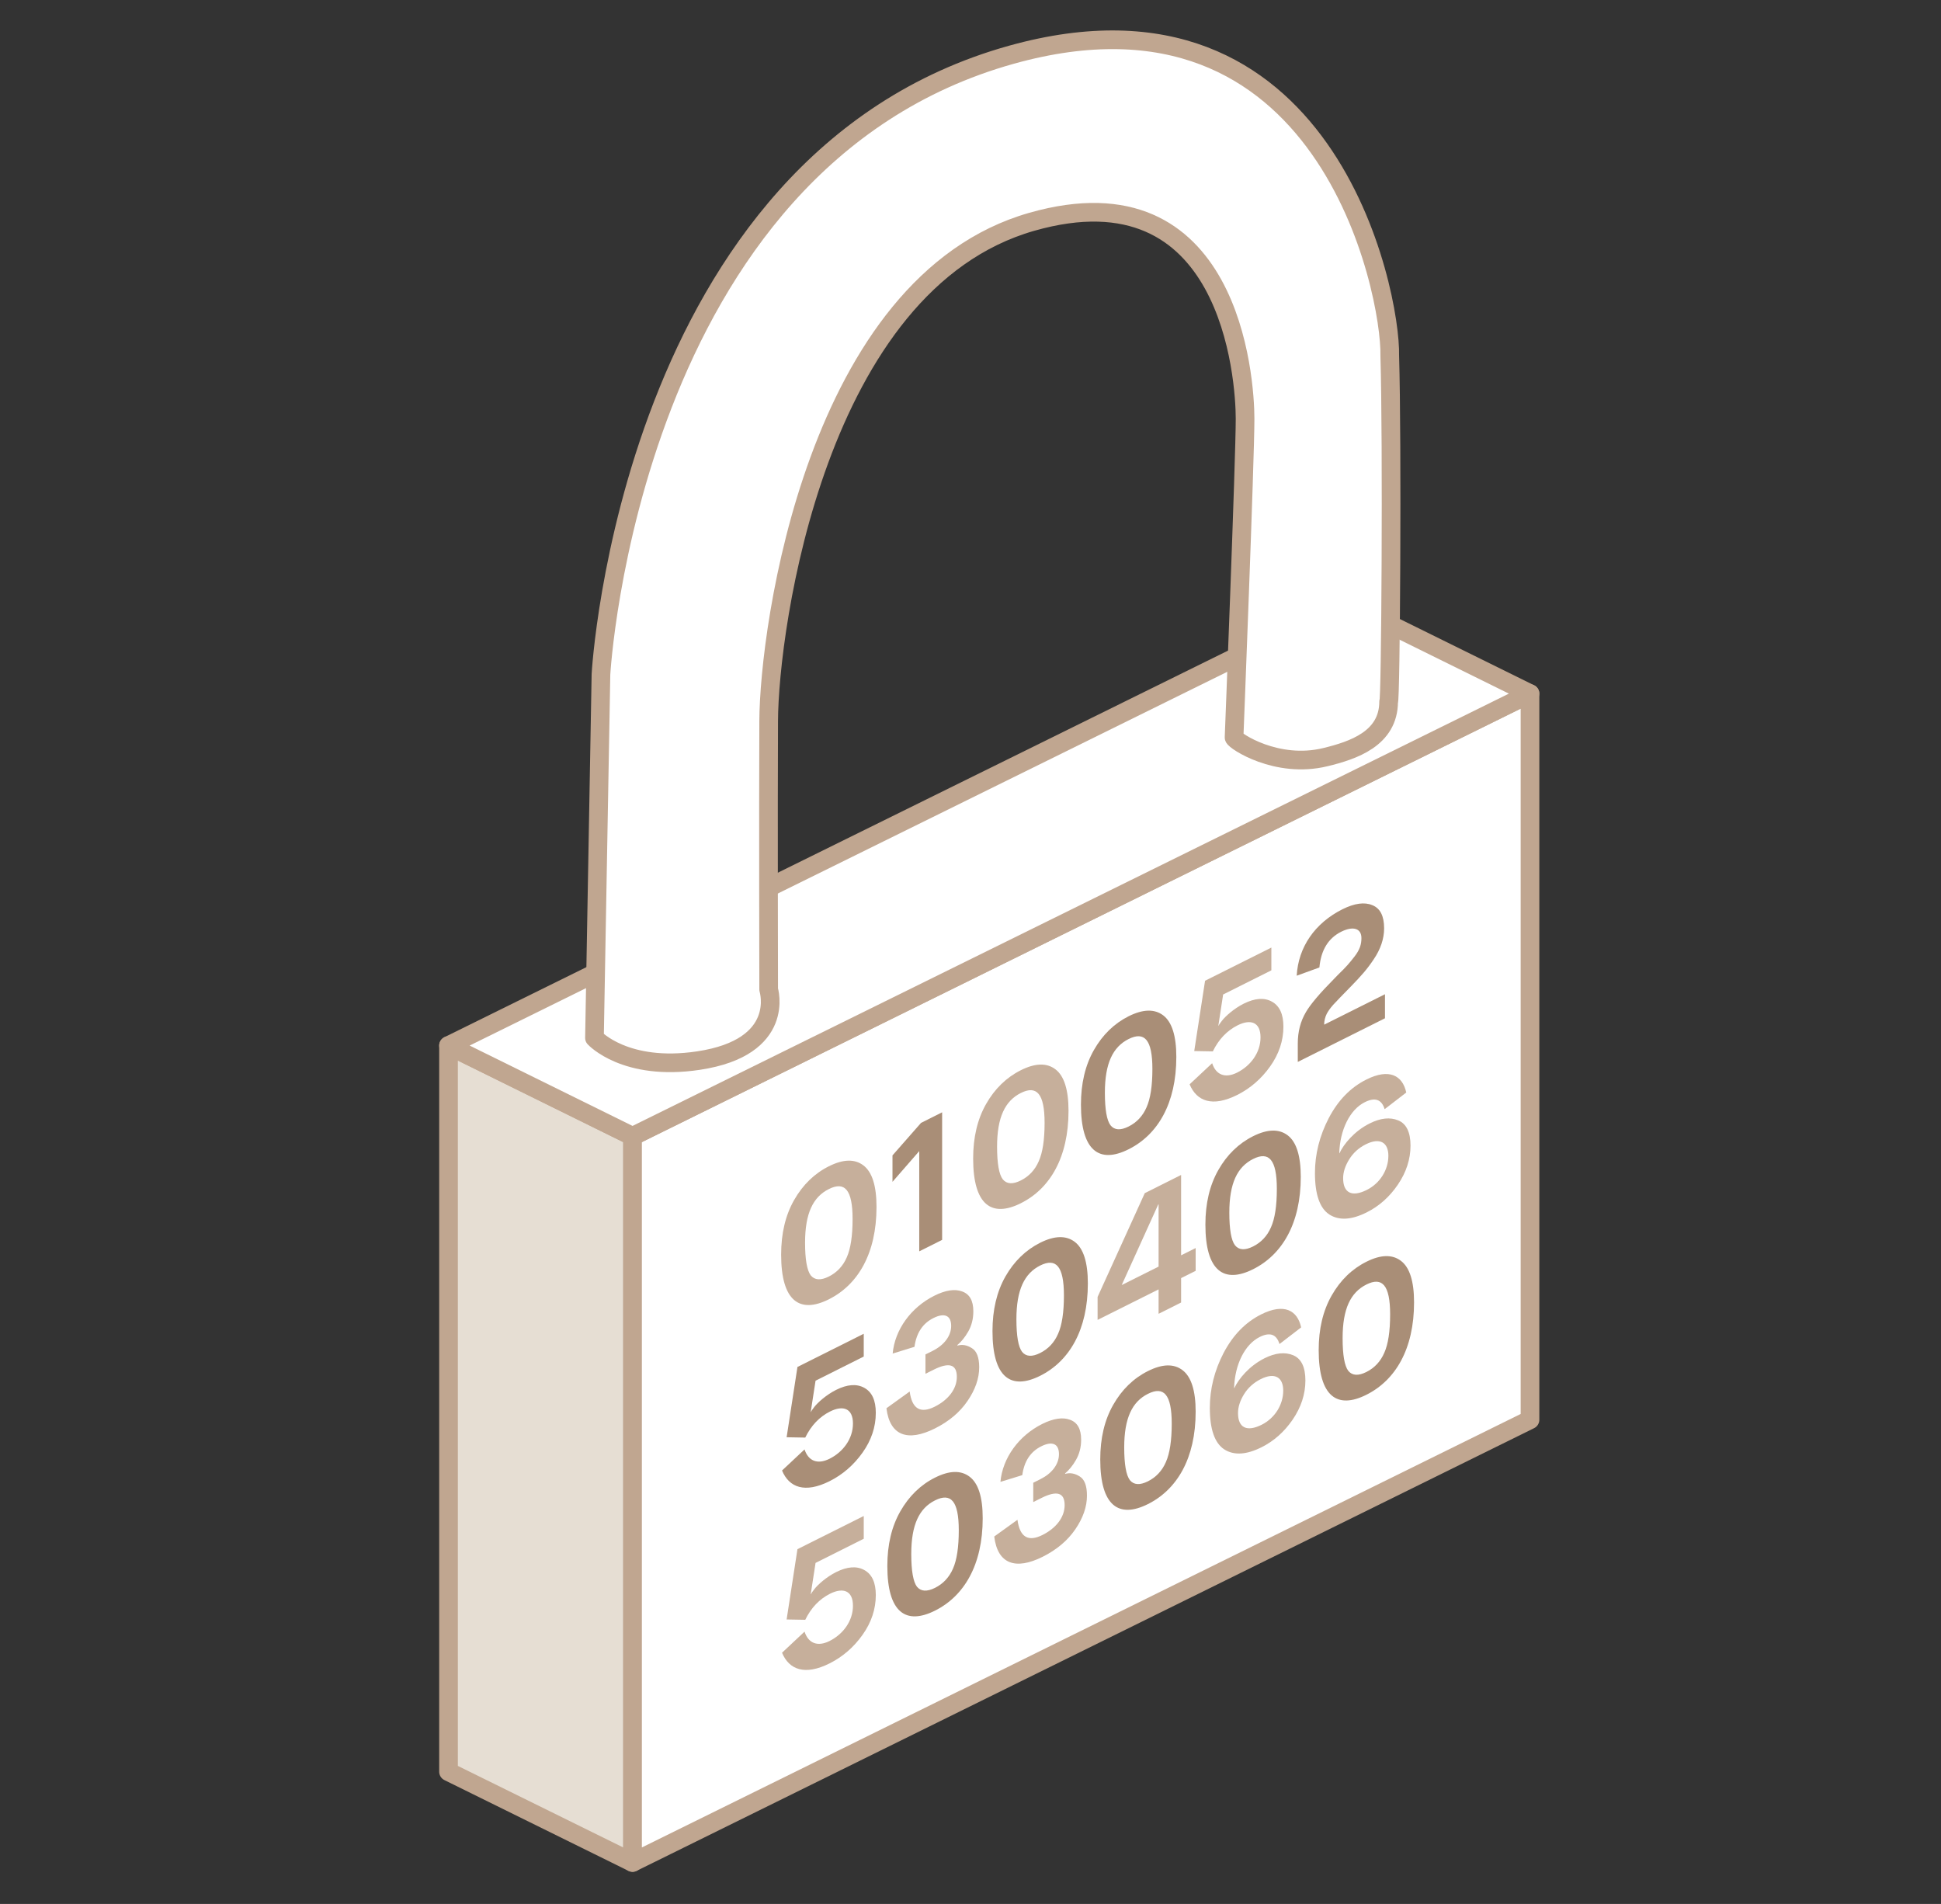 <svg width="52px" height="51px" viewBox="0 0 52 51" version="1.1" xmlns="http://www.w3.org/2000/svg" xmlns:xlink="http://www.w3.org/1999/xlink">
    <rect x="0" y="0" width="52" height="51" fill="#333333" stroke="none"/>
    <!-- Generator: Sketch 50.2 (55047) - http://www.bohemiancoding.com/sketch -->
    <title>icon/blockchain</title>
    <desc>Created with Sketch.</desc>
    <defs></defs>
    <g id="icon/blockchain" stroke="none" stroke-width="1" fill="none" fill-rule="evenodd">
        <g id="blockchain" transform="translate(12, 1)">
            <polygon id="Stroke-1" stroke="#C0A690" stroke-width="0.5" fill="#E6DED3" stroke-linecap="round" stroke-linejoin="round" points="0.016 27.007 0.016 46.458 4.946 48.889 4.946 29.438"></polygon>
            <polygon id="Stroke-2" stroke="#C0A690" stroke-width="0.5" fill="#FFFFFF" stroke-linecap="round" stroke-linejoin="round" points="4.946 29.438 4.946 48.889 28.989 37.031 28.989 17.58"></polygon>
            <polygon id="Stroke-3" stroke="#C0A690" stroke-width="0.5" fill="#FFFFFF" stroke-linecap="round" stroke-linejoin="round" points="0.016 27.007 24.059 15.148 28.989 17.58 4.946 29.438"></polygon>
            <path d="M6.71,27.41 C9.078,27.055 8.593,25.506 8.593,25.506 C8.593,25.506 8.582,20.796 8.593,18.312 C8.603,15.828 9.862,6.59 15.642,4.941 C20.971,3.421 21.356,9.144 21.356,10.218 C21.356,11.292 21.061,18.754 21.061,18.754 C21.073,18.841 22.2,19.601 23.509,19.281 C24.248,19.101 25.2,18.788 25.202,17.794 C25.258,17.858 25.301,10.827 25.232,8.532 C25.271,6.839 23.54,-1.889 15.097,0.466 C4.856,3.324 4.1,17.062 4.1,17.062 L3.926,26.802 C3.926,26.802 4.749,27.704 6.71,27.41 Z" id="Fill-5" fill="#FFFFFF"></path>
            <path d="M6.71,27.41 C9.078,27.055 8.593,25.506 8.593,25.506 C8.593,25.506 8.582,20.796 8.593,18.312 C8.603,15.828 9.862,6.59 15.642,4.941 C20.971,3.421 21.356,9.144 21.356,10.218 C21.356,11.292 21.061,18.754 21.061,18.754 C21.073,18.841 22.2,19.601 23.509,19.281 C24.248,19.101 25.2,18.788 25.202,17.794 C25.258,17.858 25.301,10.827 25.232,8.532 C25.271,6.839 23.54,-1.889 15.097,0.466 C4.856,3.324 4.1,17.062 4.1,17.062 L3.926,26.802 C3.926,26.802 4.749,27.704 6.71,27.41 Z" id="Stroke-6" stroke="#C0A690" stroke-width="0.5" stroke-linecap="round" stroke-linejoin="round"></path>
            <g id="Group-2" opacity="0.9" transform="translate(8.826, 22.5)">
                <path d="M0.101,10.108 C0.101,11.358 0.6,11.694 1.379,11.304 C2.158,10.914 2.656,10.079 2.656,8.829 C2.656,8.263 2.538,7.893 2.305,7.717 C2.072,7.54 1.764,7.548 1.379,7.741 C0.994,7.933 0.681,8.237 0.448,8.646 C0.215,9.055 0.101,9.542 0.101,10.108 Z M2.015,9.15 C2.015,9.604 1.963,9.948 1.859,10.181 C1.759,10.411 1.597,10.585 1.379,10.694 C1.16,10.803 0.999,10.791 0.894,10.663 C0.795,10.532 0.742,10.241 0.742,9.787 C0.742,9.001 0.956,8.562 1.379,8.351 C1.802,8.139 2.015,8.364 2.015,9.15 Z" id="Fill-7" fill="#C0A690"></path>
                <polygon id="Fill-8" fill="#A08268" points="4.414 9.712 4.414 6.295 3.849 6.578 3.084 7.449 3.084 8.157 3.801 7.334 3.801 10.019"></polygon>
                <path d="M5.245,7.534 C5.245,8.784 5.744,9.12 6.523,8.73 C7.302,8.341 7.8,7.505 7.8,6.256 C7.8,5.69 7.682,5.319 7.449,5.143 C7.216,4.966 6.907,4.975 6.523,5.167 C6.138,5.36 5.824,5.663 5.592,6.072 C5.359,6.481 5.245,6.968 5.245,7.534 Z M7.159,6.577 C7.159,7.031 7.107,7.374 7.002,7.607 C6.903,7.837 6.741,8.011 6.523,8.12 C6.304,8.23 6.143,8.218 6.038,8.089 C5.938,7.958 5.886,7.667 5.886,7.213 C5.886,6.428 6.1,5.989 6.523,5.777 C6.945,5.566 7.159,5.791 7.159,6.577 Z" id="Fill-9" fill="#C0A690"></path>
                <path d="M8.133,6.089 C8.133,7.339 8.632,7.675 9.41,7.285 C10.189,6.896 10.688,6.06 10.688,4.811 C10.688,4.245 10.569,3.874 10.337,3.698 C10.104,3.522 9.795,3.53 9.41,3.722 C9.026,3.915 8.712,4.218 8.48,4.627 C8.247,5.037 8.133,5.523 8.133,6.089 Z M10.047,5.132 C10.047,5.586 9.995,5.929 9.89,6.162 C9.79,6.392 9.629,6.566 9.41,6.675 C9.192,6.785 9.03,6.773 8.926,6.644 C8.826,6.514 8.774,6.223 8.774,5.769 C8.774,4.983 8.988,4.544 9.41,4.332 C9.833,4.121 10.047,4.346 10.047,5.132 Z" id="Fill-10" fill="#A08268"></path>
                <path d="M11.044,5.545 C11.234,6.002 11.657,6.161 12.317,5.831 C12.669,5.655 12.963,5.4 13.201,5.067 C13.438,4.733 13.557,4.376 13.557,4 C13.557,3.663 13.452,3.442 13.248,3.33 C13.044,3.217 12.792,3.236 12.493,3.385 C12.232,3.516 11.999,3.725 11.909,3.844 C11.866,3.899 11.833,3.945 11.819,3.977 L11.814,3.974 L11.942,3.139 L13.234,2.492 L13.234,1.882 L11.458,2.771 L11.168,4.654 L11.666,4.663 C11.823,4.34 12.046,4.107 12.331,3.964 C12.678,3.791 12.944,3.877 12.944,4.287 C12.944,4.697 12.678,5.05 12.317,5.231 C11.989,5.395 11.747,5.286 11.648,4.98 L11.044,5.545 Z" id="Fill-11" fill="#C0A690"></path>
                <path d="M16.278,3.776 L16.278,3.132 L14.649,3.947 C14.649,3.844 14.673,3.749 14.716,3.66 C14.754,3.587 14.811,3.505 14.891,3.415 C14.972,3.326 15.138,3.155 15.381,2.907 C15.632,2.649 15.799,2.464 15.974,2.2 C16.16,1.927 16.255,1.645 16.255,1.367 C16.255,1.035 16.15,0.828 15.936,0.745 C15.727,0.659 15.461,0.695 15.138,0.856 C14.402,1.225 13.956,1.868 13.913,2.636 L14.521,2.415 C14.564,1.949 14.759,1.632 15.105,1.458 C15.433,1.295 15.647,1.373 15.647,1.627 C15.647,1.798 15.604,1.936 15.466,2.117 C15.395,2.207 15.333,2.287 15.276,2.349 C15.224,2.41 15.134,2.499 15.005,2.626 L14.911,2.723 C14.53,3.108 14.279,3.405 14.16,3.611 C14.013,3.86 13.942,4.14 13.942,4.452 L13.942,4.945 L16.278,3.776 Z" id="Fill-12" fill="#A08268"></path>
                <path d="M0.125,15.89 C0.315,16.347 0.738,16.506 1.398,16.176 C1.749,16 2.044,15.745 2.281,15.412 C2.519,15.078 2.637,14.721 2.637,14.345 C2.637,14.008 2.533,13.787 2.329,13.675 C2.125,13.562 1.873,13.581 1.574,13.73 C1.312,13.861 1.08,14.07 0.989,14.188 C0.947,14.244 0.913,14.29 0.899,14.322 L0.894,14.319 L1.023,13.484 L2.314,12.837 L2.314,12.227 L0.538,13.116 L0.248,14.999 L0.747,15.008 C0.904,14.685 1.127,14.451 1.412,14.309 C1.759,14.135 2.025,14.222 2.025,14.632 C2.025,15.042 1.759,15.395 1.398,15.575 C1.07,15.739 0.828,15.631 0.728,15.325 L0.125,15.89 Z" id="Fill-15" fill="#A08268"></path>
                <path d="M2.922,14.222 C3.013,14.963 3.497,15.125 4.219,14.764 C4.594,14.576 4.884,14.334 5.093,14.029 C5.302,13.724 5.407,13.423 5.407,13.125 C5.407,12.862 5.34,12.69 5.212,12.613 C5.084,12.53 4.955,12.507 4.822,12.544 L4.822,12.529 C4.922,12.445 5.022,12.327 5.112,12.17 C5.202,12.012 5.25,11.832 5.25,11.627 C5.25,11.339 5.15,11.165 4.951,11.094 C4.756,11.02 4.504,11.058 4.205,11.208 C3.578,11.522 3.146,12.119 3.089,12.757 L3.673,12.577 C3.725,12.205 3.891,11.951 4.181,11.806 C4.48,11.656 4.656,11.739 4.656,12.017 C4.656,12.29 4.461,12.534 4.162,12.684 L3.967,12.781 L3.967,13.299 L4.186,13.19 C4.599,12.983 4.808,13.044 4.808,13.381 C4.808,13.698 4.59,13.993 4.214,14.181 C3.83,14.373 3.606,14.236 3.545,13.774 L2.922,14.222 Z" id="Fill-16" fill="#C0A690"></path>
                <path d="M5.763,12.156 C5.763,13.406 6.261,13.742 7.04,13.353 C7.819,12.963 8.318,12.128 8.318,10.878 C8.318,10.312 8.199,9.942 7.967,9.765 C7.734,9.589 7.425,9.597 7.04,9.789 C6.656,9.982 6.342,10.285 6.109,10.694 C5.877,11.104 5.763,11.59 5.763,12.156 Z M7.677,11.199 C7.677,11.653 7.625,11.996 7.52,12.229 C7.42,12.46 7.259,12.633 7.04,12.742 C6.822,12.852 6.66,12.84 6.556,12.711 C6.456,12.581 6.404,12.29 6.404,11.836 C6.404,11.05 6.618,10.611 7.04,10.399 C7.463,10.188 7.677,10.413 7.677,11.199 Z" id="Fill-17" fill="#A08268"></path>
                <path d="M10.213,11.038 L10.213,11.692 L10.816,11.39 L10.816,10.736 L11.206,10.541 L11.206,9.931 L10.816,10.126 L10.816,7.973 L9.843,8.46 L8.579,11.24 L8.579,11.855 L10.213,11.038 Z M10.204,8.763 L10.213,8.758 L10.213,10.428 L9.225,10.922 L10.204,8.763 Z" id="Fill-18" fill="#C0A690"></path>
                <path d="M11.467,9.302 C11.467,10.552 11.966,10.888 12.745,10.498 C13.524,10.109 14.022,9.273 14.022,8.024 C14.022,7.458 13.904,7.087 13.671,6.911 C13.438,6.735 13.129,6.743 12.745,6.935 C12.36,7.128 12.046,7.431 11.814,7.84 C11.581,8.25 11.467,8.736 11.467,9.302 Z M13.381,8.345 C13.381,8.799 13.329,9.142 13.224,9.375 C13.125,9.605 12.963,9.779 12.745,9.888 C12.526,9.998 12.365,9.986 12.26,9.857 C12.16,9.727 12.108,9.436 12.108,8.982 C12.108,8.196 12.322,7.757 12.745,7.545 C13.167,7.334 13.381,7.559 13.381,8.345 Z" id="Fill-19" fill="#A08268"></path>
                <path d="M15.157,8.061 C15.157,7.9 15.21,7.732 15.319,7.556 C15.428,7.379 15.58,7.244 15.765,7.152 C16.145,6.962 16.369,7.104 16.369,7.46 C16.369,7.826 16.155,8.192 15.789,8.375 C15.395,8.572 15.157,8.457 15.157,8.061 Z M15.053,7.391 C15.072,6.762 15.338,6.223 15.737,6.024 C16.012,5.886 16.188,5.949 16.269,6.211 L16.848,5.765 C16.749,5.308 16.392,5.11 15.78,5.417 C15.357,5.628 15.024,5.97 14.773,6.448 C14.526,6.923 14.402,7.414 14.402,7.922 C14.402,8.493 14.53,8.863 14.787,9.032 C15.048,9.199 15.381,9.179 15.789,8.975 C16.117,8.811 16.397,8.564 16.62,8.237 C16.848,7.903 16.962,7.553 16.962,7.187 C16.962,6.831 16.853,6.603 16.635,6.512 C16.416,6.421 16.16,6.447 15.87,6.592 C15.457,6.798 15.172,7.146 15.058,7.393 L15.053,7.391 Z" id="Fill-20" fill="#C0A690"></path>
                <path d="M0.125,20.771 C0.315,21.228 0.738,21.387 1.398,21.057 C1.749,20.881 2.044,20.626 2.281,20.293 C2.519,19.959 2.637,19.602 2.637,19.226 C2.637,18.889 2.533,18.668 2.329,18.556 C2.125,18.443 1.873,18.462 1.574,18.611 C1.312,18.742 1.08,18.951 0.989,19.07 C0.947,19.125 0.913,19.171 0.899,19.203 L0.894,19.2 L1.023,18.365 L2.314,17.718 L2.314,17.108 L0.538,17.997 L0.248,19.88 L0.747,19.889 C0.904,19.566 1.127,19.333 1.412,19.19 C1.759,19.017 2.025,19.103 2.025,19.513 C2.025,19.923 1.759,20.276 1.398,20.457 C1.07,20.621 0.828,20.512 0.728,20.206 L0.125,20.771 Z" id="Fill-23" fill="#C0A690"></path>
                <path d="M2.946,18.447 C2.946,19.697 3.445,20.033 4.224,19.643 C5.003,19.253 5.501,18.418 5.501,17.168 C5.501,16.602 5.383,16.232 5.15,16.056 C4.917,15.879 4.609,15.887 4.224,16.08 C3.839,16.272 3.526,16.576 3.293,16.985 C3.06,17.394 2.946,17.881 2.946,18.447 Z M4.86,17.489 C4.86,17.943 4.808,18.287 4.704,18.52 C4.604,18.75 4.442,18.924 4.224,19.033 C4.005,19.142 3.844,19.13 3.739,19.002 C3.64,18.871 3.587,18.58 3.587,18.126 C3.587,17.34 3.801,16.901 4.224,16.69 C4.647,16.478 4.86,16.703 4.86,17.489 Z" id="Fill-24" fill="#A08268"></path>
                <path d="M5.81,17.658 C5.9,18.399 6.385,18.562 7.107,18.201 C7.482,18.013 7.772,17.77 7.981,17.466 C8.19,17.161 8.294,16.86 8.294,16.562 C8.294,16.298 8.228,16.127 8.1,16.049 C7.971,15.967 7.843,15.943 7.71,15.98 L7.71,15.966 C7.81,15.882 7.91,15.763 8,15.606 C8.09,15.449 8.138,15.269 8.138,15.064 C8.138,14.776 8.038,14.601 7.838,14.53 C7.644,14.457 7.392,14.495 7.093,14.644 C6.466,14.958 6.033,15.555 5.976,16.194 L6.561,16.014 C6.613,15.641 6.779,15.387 7.069,15.242 C7.368,15.092 7.544,15.175 7.544,15.453 C7.544,15.727 7.349,15.971 7.05,16.12 L6.855,16.218 L6.855,16.735 L7.074,16.626 C7.487,16.419 7.696,16.481 7.696,16.817 C7.696,17.135 7.477,17.429 7.102,17.617 C6.717,17.81 6.494,17.672 6.432,17.21 L5.81,17.658 Z" id="Fill-25" fill="#C0A690"></path>
                <path d="M8.65,15.593 C8.65,16.842 9.149,17.179 9.928,16.789 C10.707,16.399 11.206,15.564 11.206,14.314 C11.206,13.748 11.087,13.378 10.854,13.202 C10.622,13.025 10.313,13.033 9.928,13.226 C9.543,13.418 9.23,13.721 8.997,14.131 C8.764,14.54 8.65,15.027 8.65,15.593 Z M10.565,14.635 C10.565,15.089 10.512,15.433 10.408,15.665 C10.308,15.896 10.147,16.069 9.928,16.179 C9.71,16.288 9.548,16.276 9.444,16.148 C9.344,16.017 9.292,15.726 9.292,15.272 C9.292,14.486 9.505,14.047 9.928,13.836 C10.351,13.624 10.565,13.849 10.565,14.635 Z" id="Fill-26" fill="#A08268"></path>
                <path d="M12.341,14.352 C12.341,14.191 12.393,14.023 12.502,13.846 C12.612,13.669 12.764,13.535 12.949,13.442 C13.329,13.252 13.552,13.394 13.552,13.751 C13.552,14.117 13.338,14.482 12.973,14.665 C12.578,14.862 12.341,14.747 12.341,14.352 Z M12.236,13.681 C12.255,13.052 12.521,12.514 12.92,12.314 C13.196,12.176 13.372,12.24 13.452,12.502 L14.032,12.056 C13.932,11.598 13.576,11.401 12.963,11.707 C12.54,11.919 12.208,12.261 11.956,12.738 C11.709,13.213 11.586,13.704 11.586,14.212 C11.586,14.783 11.714,15.153 11.971,15.323 C12.232,15.49 12.564,15.47 12.973,15.266 C13.3,15.102 13.581,14.854 13.804,14.528 C14.032,14.194 14.146,13.844 14.146,13.478 C14.146,13.122 14.037,12.893 13.818,12.802 C13.6,12.711 13.343,12.737 13.053,12.882 C12.64,13.089 12.355,13.437 12.241,13.684 L12.236,13.681 Z" id="Fill-27" fill="#C0A690"></path>
                <path d="M14.502,12.665 C14.502,13.915 15.001,14.251 15.78,13.861 C16.559,13.471 17.057,12.636 17.057,11.387 C17.057,10.82 16.939,10.45 16.706,10.274 C16.473,10.097 16.164,10.105 15.78,10.298 C15.395,10.49 15.081,10.794 14.849,11.203 C14.616,11.612 14.502,12.099 14.502,12.665 Z M16.416,11.707 C16.416,12.161 16.364,12.505 16.259,12.738 C16.16,12.968 15.998,13.142 15.78,13.251 C15.561,13.36 15.4,13.348 15.295,13.22 C15.195,13.089 15.143,12.798 15.143,12.344 C15.143,11.558 15.357,11.12 15.78,10.908 C16.202,10.696 16.416,10.921 16.416,11.707 Z" id="Fill-28" fill="#A08268"></path>
            </g>
        </g>
    </g>
</svg>